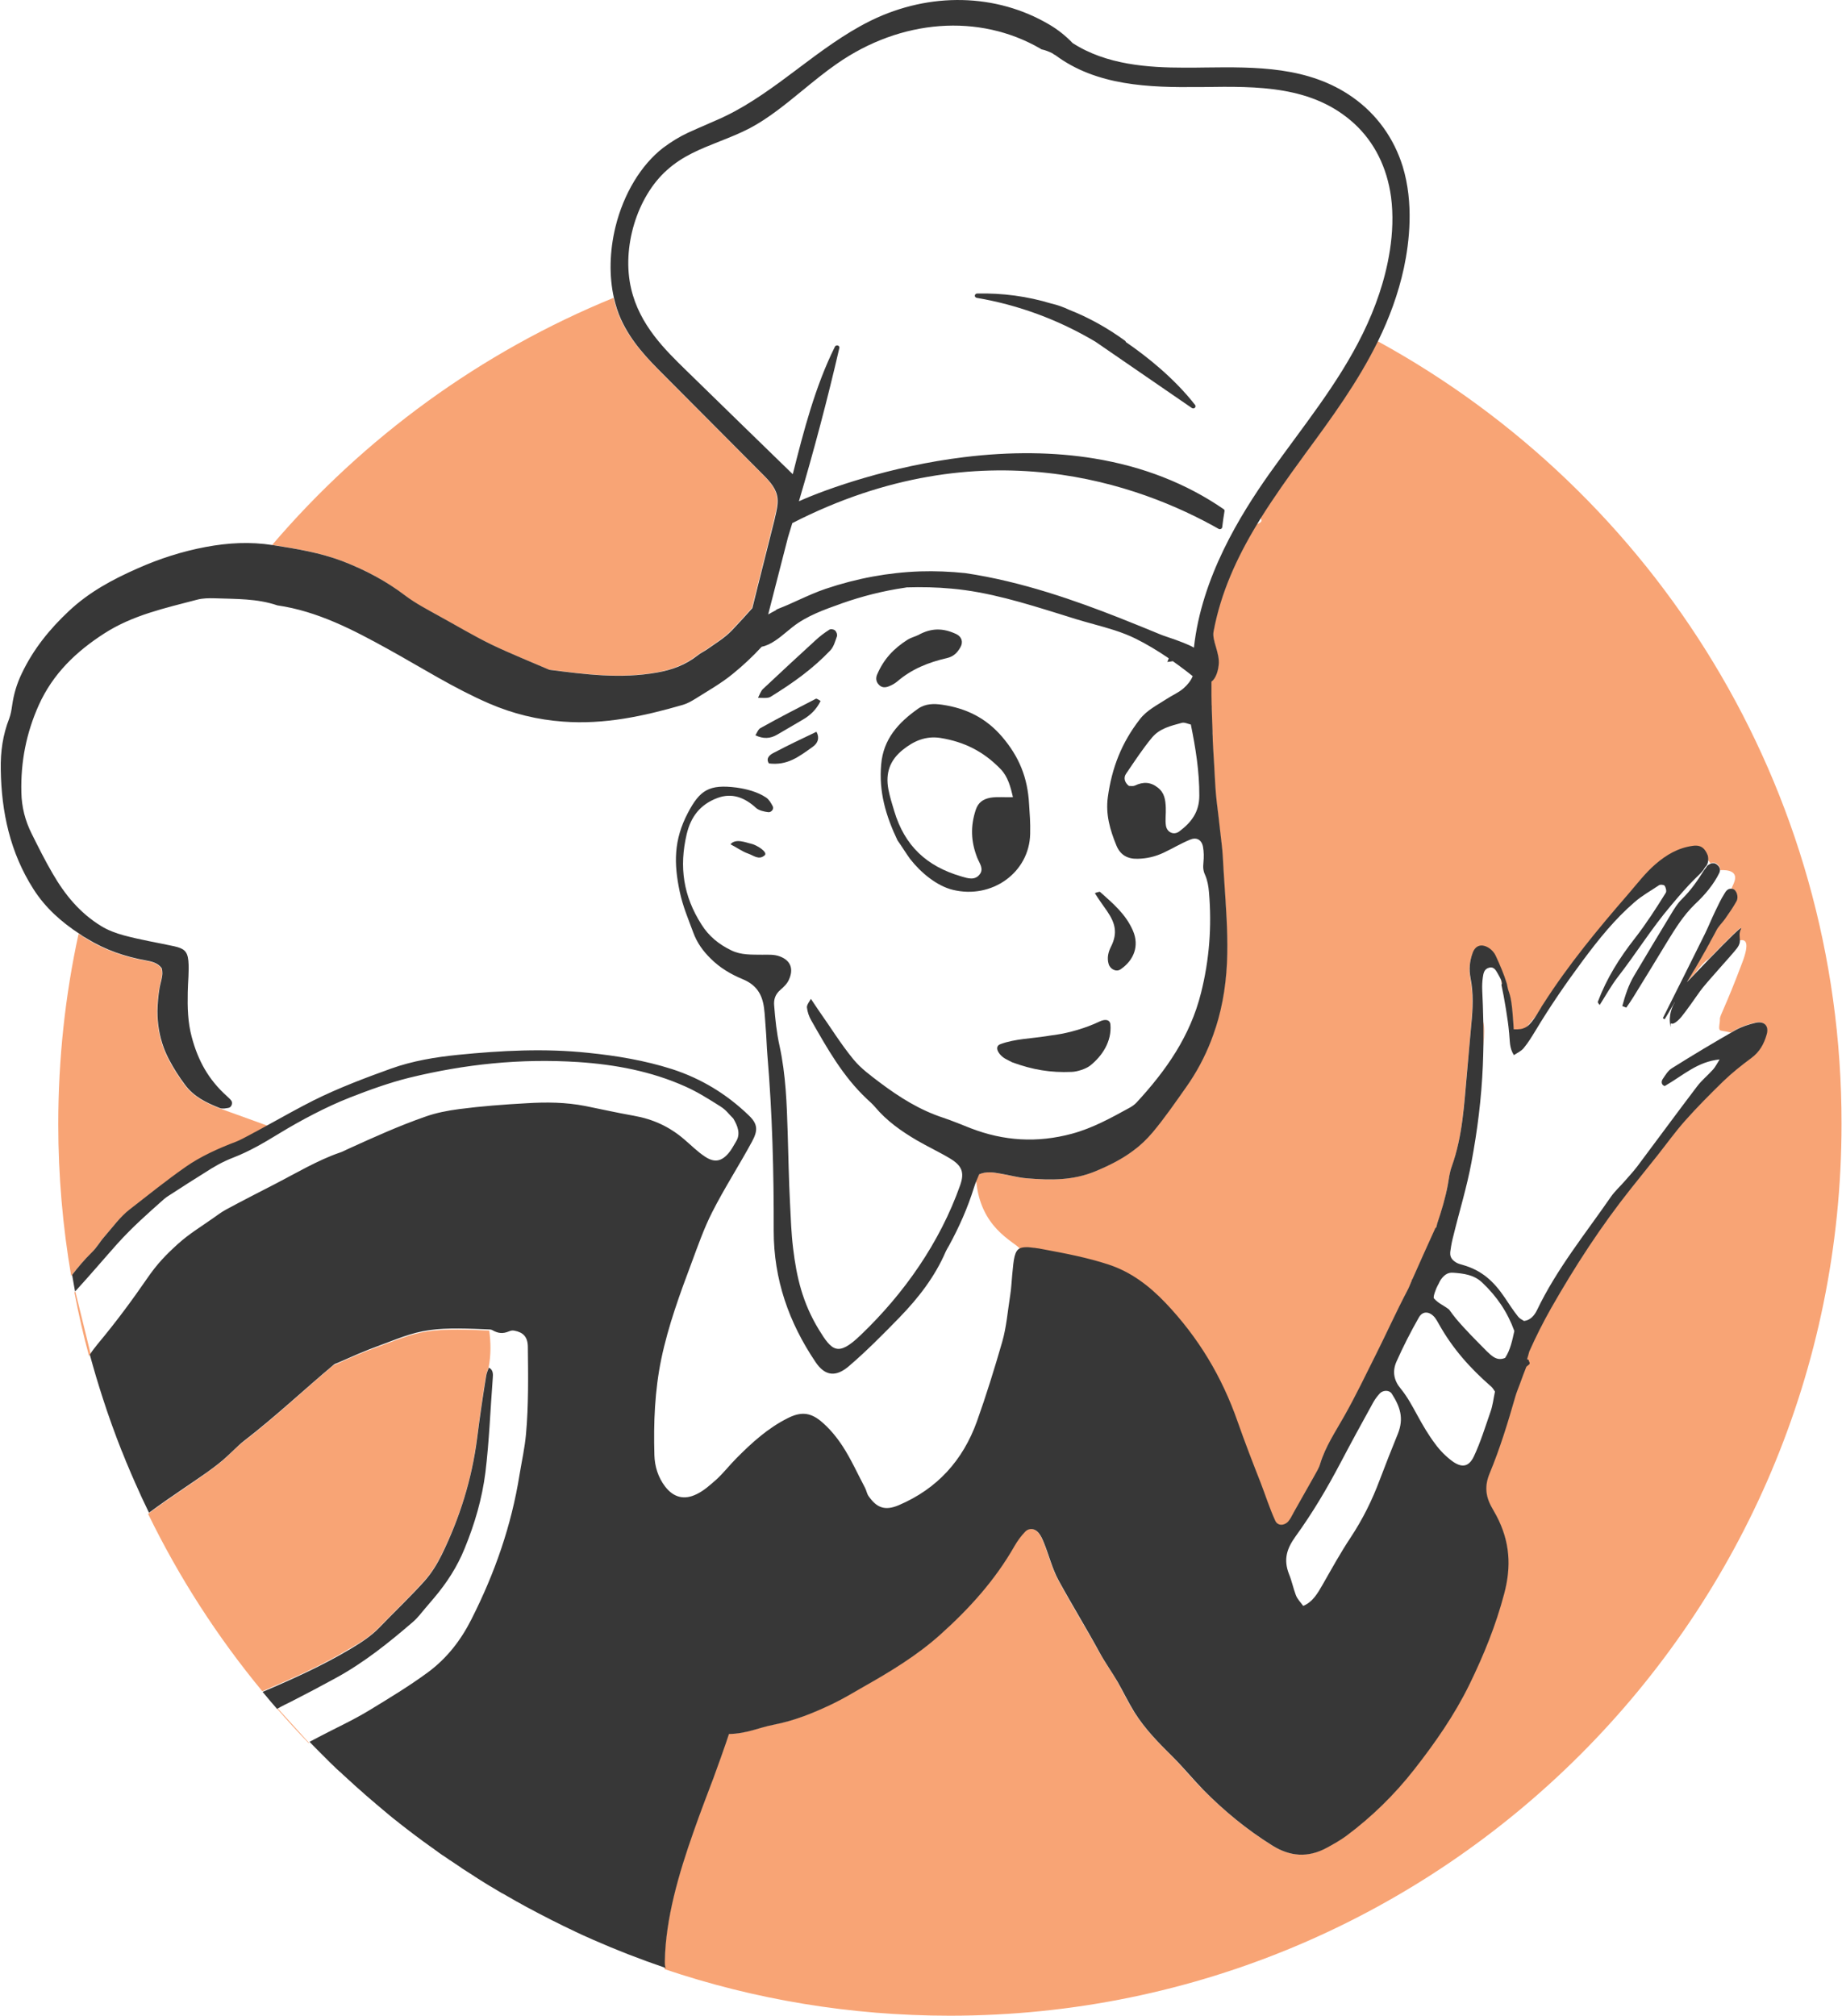 <?xml version="1.0" encoding="utf-8"?>
<!-- Generator: Adobe Illustrator 23.0.5, SVG Export Plug-In . SVG Version: 6.00 Build 0)  -->
<!DOCTYPE svg PUBLIC "-//W3C//DTD SVG 1.1//EN" "http://www.w3.org/Graphics/SVG/1.1/DTD/svg11.dtd">
<svg version="1.1" id="Layer_1" xmlns:x="http://ns.adobe.com/Extensibility/1.0/" xmlns:i="http://ns.adobe.com/AdobeIllustrator/10.0/" xmlns:graph="http://ns.adobe.com/Graphs/1.0/"
	 xmlns="http://www.w3.org/2000/svg" xmlns:xlink="http://www.w3.org/1999/xlink" x="0px" y="0px" viewBox="0 0 1198 1310.9"
	 style="enable-background:new 0 0 1198 1310.9;" xml:space="preserve">
<style type="text/css">
	.st0{fill:#F8A475;}
	.st1{fill:#373737;}
</style>
<g>
	<path class="st0" d="M49,839.9c-0.2,0.2-0.4,0.4-0.6,0.6c2.7,14,5.8,27.8,9.5,41.3c0.3-0.5,0.7-1,1-1.5L49,839.9z"/>
	<path class="st0" d="M66.3,910L66.3,910C66.3,910,66.3,910,66.3,910L66.3,910z"/>
	<path class="st0" d="M67.2,805.1c5.6-6.4,10.4-13.1,16.8-18.1c12.4-9.6,23.2-18.4,36.2-27.5c9.5-6.7,21.4-12.1,32.8-16.4
		c1.3-0.5,2.6-1.1,4.3-2c2.6-1.3,5.1-2.7,7.7-4.1c0.6-0.3,1.3-0.7,1.9-1c2.4-1.3,4.8-2.6,7.1-3.9c0,0,0,0,0,0
		c-13.4-4.9-31.3-11.3-31.3-11.3c-9-3.6-16.9-7.5-22.7-15.3c-3.8-5.2-7.2-10.4-10.2-16.1c-0.7-1.3-1.3-2.6-1.9-3.9
		c-0.6-1.3-1.1-2.6-1.6-3.9c-2.9-7.8-4.1-15.6-4.1-23.8c0-4.9,0.5-10,1.4-15.2c0.5-3.3,1.7-6.3,1.8-9.4c0-1.1-0.1-2.1-0.4-3.3
		c-2.5-3.5-6.4-4.4-10.3-5.1c-13.9-2.5-26.5-6.9-38.4-14.2c0,0,0,0,0,0c-1.7-1.1-3.5-2.2-5.2-3.3c0,0,0,0,0,0
		c-8.7,39.9-13.2,81.3-13.2,123.8c0,33.7,2.9,66.6,8.4,98.7c3.9-5,7.8-9.7,12.5-14.3C62.7,811.8,64.3,808.5,67.2,805.1z"/>
	<path class="st0" d="M201,1133.5l-20.4-22.5c0,0-0.1,0-0.1,0c-0.1,0.1-0.2,0.1-0.3,0.2c6.7,7.7,13.5,15.2,20.6,22.5c0,0,0,0,0,0
		C200.8,1133.6,200.9,1133.5,201,1133.5z"/>
	<path class="st0" d="M343,1241.7c-0.5-0.3-1-0.6-1.5-0.8c0,0,0,0,0,0C342,1241.1,342.5,1241.4,343,1241.7z"/>
	<path class="st0" d="M332.9,1236c0.8,0.4,1.5,0.9,2.3,1.3c0,0,0,0-0.1,0C334.3,1236.9,333.6,1236.5,332.9,1236z"/>
	<path class="st0" d="M258.9,1186.4c-0.2-0.2-0.4-0.3-0.6-0.5c1,0.8,2,1.6,3,2.4c-0.7-0.6-1.5-1.1-2.2-1.7
		C259.1,1186.5,259,1186.4,258.9,1186.4z"/>
	<path class="st0" d="M267.8,1193.3c0.4,0.3,0.8,0.6,1.2,0.9C268.6,1193.9,268.3,1193.6,267.8,1193.3
		C267.9,1193.3,267.8,1193.3,267.8,1193.3z"/>
	<path class="st0" d="M243.5,1173.7c0.2,0.2,0.5,0.4,0.7,0.6c-0.2-0.2-0.4-0.4-0.6-0.5C243.5,1173.8,243.5,1173.7,243.5,1173.7z"/>
	<path class="st0" d="M221.1,1153.8c0.7,0.7,1.4,1.3,2.1,2c-0.5-0.5-1-1-1.5-1.4C221.5,1154.2,221.3,1154,221.1,1153.8z"/>
	<path class="st0" d="M274.1,1198c-0.3-0.2-0.5-0.4-0.8-0.6c1.1,0.8,2.2,1.6,3.3,2.4c-0.2-0.2-0.5-0.4-0.7-0.5
		C275.3,1198.8,274.7,1198.4,274.1,1198z"/>
	<path class="st0" d="M235.1,1166.5c-0.5-0.4-1-0.9-1.5-1.3c1.2,1,2.3,2,3.5,3.1c-0.3-0.2-0.5-0.5-0.8-0.7
		C235.9,1167.2,235.5,1166.8,235.1,1166.5z"/>
	<path class="st0" d="M226.6,1158.9c0.7,0.6,1.4,1.2,2,1.8c-0.3-0.3-0.6-0.6-1-0.9C227.4,1159.6,227,1159.2,226.6,1158.9z"/>
	<path class="st0" d="M282,1203.7c-0.3-0.2-0.6-0.4-0.9-0.7c1.1,0.8,2.1,1.5,3.2,2.2c-0.2-0.1-0.3-0.2-0.5-0.4
		C283.2,1204.5,282.6,1204.1,282,1203.7z"/>
	<path class="st0" d="M213.8,1146.8C213.7,1146.7,213.7,1146.7,213.8,1146.8c0.8,0.8,1.7,1.7,2.6,2.5
		C215.5,1148.5,214.7,1147.6,213.8,1146.8C213.8,1146.8,213.8,1146.8,213.8,1146.8z"/>
	<path class="st0" d="M316,1226.2c-0.1,0-0.1-0.1-0.2-0.1c0.9,0.6,1.8,1.1,2.7,1.6c-0.1-0.1-0.2-0.1-0.4-0.2
		C317.4,1227,316.7,1226.6,316,1226.2z"/>
	<path class="st0" d="M308,1221.1c-0.1-0.1-0.2-0.1-0.2-0.2c0.7,0.5,1.4,0.9,2.2,1.4c-0.3-0.2-0.6-0.4-0.9-0.6
		C308.7,1221.6,308.3,1221.4,308,1221.1z"/>
	<path class="st0" d="M372,1256.3c0.6,0.3,1.1,0.5,1.7,0.8c0,0,0,0,0,0C373.1,1256.8,372.6,1256.6,372,1256.3z"/>
	<path class="st0" d="M380.4,1260.2c0.3,0.1,0.6,0.3,0.9,0.4c0,0,0,0,0,0C381,1260.4,380.7,1260.3,380.4,1260.2z"/>
	<path class="st0" d="M386.6,1262.9c-0.5-0.2-1-0.4-1.5-0.7c0,0,0,0,0,0C385.6,1262.5,386.1,1262.7,386.6,1262.9z"/>
	<path class="st0" d="M206.4,1139.5L206.4,1139.5c-0.3-0.3-0.6-0.6-0.9-1C205.8,1138.9,206.1,1139.2,206.4,1139.5
		C206.4,1139.5,206.4,1139.5,206.4,1139.5z"/>
	<path class="st0" d="M431.6,1280.3c0.3,0.1,0.6,0.2,0.8,0.3C432.2,1280.5,431.9,1280.4,431.6,1280.3
		C431.6,1280.3,431.6,1280.3,431.6,1280.3z"/>
	<path class="st0" d="M964.7,664.5C964.7,664.5,964.7,664.5,964.7,664.5C964.7,664.4,964.7,664.5,964.7,664.5c0,2.4,0.1,4.9,0.1,7.3
		c0,0.2,0,0.4,0,0.7c0,2.5,0,4.9,0,7.4c0,0,0,0,0,0C965.5,672.9,965.5,667.5,964.7,664.5z"/>
	<path class="st0" d="M976.7,640.2c0.1-0.2,0.1-0.3,0.1-0.5c0,0,0-0.1,0-0.1c0-0.2,0-0.4-0.1-0.6c0-0.1,0-0.1,0-0.2
		c0-0.2-0.1-0.4-0.2-0.6c0-0.1-0.1-0.2-0.1-0.3c0-0.1-0.1-0.2-0.1-0.3c-0.1-0.2-0.2-0.4-0.3-0.7c0,0,0,0,0,0
		c0.4,1.9,0.7,3.3,0.6,3.4C976.7,640.4,976.7,640.3,976.7,640.2z"/>
	<path class="st0" d="M222.6,364.9c14.8,5.6,28.2,12.8,40.9,22.5c6.5,5,14,8.9,21.2,12.8c11.5,6.4,22.9,13.2,34.7,18.9
		c12.3,6,25.1,11,37.6,16.4c23.4,3,46.3,6,69.9,1.8c9.8-1.7,18.6-5,26.6-11.2c1.8-1.5,4.2-2.5,6.1-3.9c5.5-3.9,11.4-7.4,16.1-12.3
		c4.6-4.8,9-9.6,13.3-14.5c0.8-3.2,3.8-15,14.6-58.2l0-0.2c1-4.2,2.2-8.9,1.8-12.9c-0.6-6.2-4.8-10.9-9.5-15.6l-64.9-65.2
		c-9.7-9.8-20.7-20.9-27.5-35.9c-1.9-4.3-3.4-8.9-4.5-13.7C312.7,229,236.7,284.5,177,354.4c0,0,0,0,0,0
		C192.4,356.8,207.8,359.3,222.6,364.9z"/>
	<path class="st0" d="M896,221.9c-13,26.4-30.3,50.1-47.3,73.2l-1.5,2.1c-9.6,13.1-19,26.2-27.3,39.6c0.2,0.4,0.3,0.8,0.5,1.3
		c0.4,1.1-0.8,2-3,2.8c-13.2,21.8-23.6,44.5-28.3,69.7c-0.5,2.9,0.5,6.4,1.5,10.1c1.1,3.9,2.3,7.9,1.8,11.9c-0.2,1.9-1,6.7-3.5,9.6
		c-0.4,0.4-0.8,0.8-1.2,1.1c0,2.1,0,4.2,0,6.3c0,0.8,0,1.6,0,2.4c0,2,0.1,4.1,0.1,6.1c0,0.9,0,1.9,0.1,2.8c0,1.9,0.1,3.9,0.2,5.8
		c0,1,0.1,2.1,0.1,3.1c0.1,1.9,0.1,3.8,0.2,5.6c0,1.1,0.1,2.3,0.1,3.4c0.1,1.8,0.2,3.6,0.2,5.4c0.1,1.3,0.1,2.5,0.2,3.8
		c0.1,1.7,0.2,3.3,0.3,5c0.1,1.6,0.2,3.3,0.3,4.9c0.1,1.3,0.1,2.6,0.2,3.9c0.2,2.9,0.3,5.8,0.5,8.8c0.4,7.1,1.4,14.1,2.2,21.2
		c0.3,2.7,0.7,5.3,0.9,8c0.6,5.8,1.5,11.7,1.8,17.5c0.3,5.5,0.6,11,1,16.5c1.1,15.5,2.2,30.9,1.9,46.4c-0.3,16.7-2.6,32.8-7.5,48.1
		c0,0.1,0,0.2-0.1,0.2c-0.9,2.9-1.9,5.7-3,8.5c-4.1,10.5-9.4,20.5-16.2,30.1c-7,9.9-14,20.1-21.8,29.4c-3.7,4.5-7.9,8.3-12.4,11.7
		c-7.5,5.6-15.8,9.8-24.7,13.5c-14.7,6.1-29.1,5.9-44.7,4.6c-6-0.5-11.3-2.1-17.4-3.1c-2.3-0.4-4.5-0.8-6.8-0.8
		c-2.3,0-4.5,0.3-6.8,1.3c-0.1,0.1-0.1,0.2-0.1,0.3c-0.5,1.2-1,2.4-1.5,3.6c0,0.1-0.1,0.1-0.1,0.2c2.7,30.7,24,39.2,28.6,44.4
		c1-0.4,2.3-0.6,4-0.6c0,0,0,0,0.1,0c0.3,0,0.5,0,0.8,0c0,0,0.1,0,0.1,0c1.1,0.1,2.3,0.2,3.7,0.4c0.1,0,0.2,0,0.3,0
		c0.3,0,0.5,0.1,0.8,0.1c0.2,0,0.3,0.1,0.5,0.1c0.2,0,0.5,0.1,0.8,0.1c0.2,0,0.5,0.1,0.7,0.1s0.5,0.1,0.7,0.1
		c0.3,0.1,0.6,0.1,0.9,0.2c0.2,0,0.4,0.1,0.6,0.1c0.5,0.1,1,0.2,1.6,0.3c14,2.6,27.9,5.3,41.5,9.7c14.8,4.8,26.7,13.9,37.3,25
		c21.4,22.5,36.7,48,46.9,77.2c4.6,13.4,9.8,26.6,15,39.8c3.2,8.2,5.8,16.5,9.5,24.7c1.6,3.5,5.9,3.3,8.4,0.5
		c0.6-0.7,1.2-1.5,1.7-2.4c0.8-1.2,1.4-2.6,2.1-3.9c4.3-7.6,8.7-15.3,13-23c1.4-2.5,3.1-5.1,3.9-7.9c3.4-11.5,9.9-21.1,15.8-31.4
		c7.5-13.3,14.1-26.9,20.8-40.5c6.8-13.6,13-27.5,20.1-40.9c0.6-1.1,1.1-2.1,1.6-3.4c0.2-0.4,0.5-1.1,0.7-1.7
		c0.3-0.6,0.6-1.7,0.9-2.4c0,0,0.1,0.1,0.1,0.1c4.9-11.2,10-22.3,15-33.4c-0.1,0.1-0.1,0,0,0c0,0,0,0,0,0c0.2-0.1,0.1,0,0,0
		c0,0,0,0,0,0c0,0,0.1,0,0.2-0.1c0.6-0.3,0.7-1.9,1-2.8c2.9-8.2,5.3-16.5,6.9-25.1c0.8-4,1.2-8.2,2.6-12.1c7.1-19.8,8-40.1,9.9-60.9
		c1-10.6,1.9-20.9,2.8-31.5c0.9-10.2,1.5-20-0.5-30.1c-1.1-5.6-0.6-10.9,1.3-16.2c1.9-5.3,6.2-6.3,10.8-3.3c1.8,1.2,3.4,3.1,4.3,5
		c2.8,5.9,5.3,11.9,7.2,18.1c0,0,0,0,0,0c0.1,0.2,0,0.1,0.1,0.4c0.2,0.9,0.2,0.9,0.4,2c0.6,2.7,0.5,1.5,1.6,5.4
		c1.4,5.1,2,15.7,2.4,21.9c0.5,0,0.9,0,1.3,0c0.1,0,0.1,0,0.2,0c0.3,0,0.7,0,1,0c0.1,0,0.1,0,0.2,0c0.3,0,0.6,0,0.9-0.1
		c0,0,0.1,0,0.1,0c0.3,0,0.6-0.1,0.9-0.1c0,0,0.1,0,0.1,0c0.3-0.1,0.6-0.1,0.9-0.2c0,0,0,0,0,0c0.3-0.1,0.6-0.2,0.8-0.3c0,0,0,0,0,0
		c0.3-0.1,0.6-0.2,0.8-0.3c0,0,0,0,0,0c0.3-0.1,0.5-0.3,0.8-0.4l7.6-9.1c0,0,0,0,0-0.1c0.6-1,1.2-1.9,1.8-2.9
		c0.6-0.9,1.1-1.9,1.7-2.8c16.3-25.6,35.7-48.9,55.5-71.8c5.7-6.6,10.9-13.4,17.6-19.3c7.1-6.1,14.6-10.7,24.2-11.9
		c3.3-0.4,6.3,0.2,8.3,3.3c0.2,0.3,0.4,0.6,0.6,1c0,0.1,0.1,0.2,0.1,0.2c0.1,0.3,0.3,0.6,0.4,0.9c0.1,0.1,0.1,0.3,0.2,0.4
		c0.1,0.2,0.1,0.3,0.2,0.5c0.1,0.3,0.2,0.6,0.2,0.9c0,0.1,0,0.2,0,0.3c0.1,0.4,0.1,0.9,0.1,1.3c0.9,0.9,1.5,2,1.5,2v0c0,0,0,0,0,0
		c0.1-0.1,0.3-0.1,0.4-0.2c0.1,0,0.1,0,0.2-0.1c0.2-0.1,0.4-0.1,0.6-0.1c0.1,0,0.2,0,0.4,0c0.1,0,0.2,0,0.3,0c0.2,0,0.3,0,0.5,0
		c0.1,0,0.1,0,0.2,0c0.2,0,0.4,0.1,0.6,0.2c0.1,0,0.1,0.1,0.2,0.1c0.2,0.1,0.5,0.2,0.7,0.4c0.2,0.2,0.4,0.4,0.6,0.5
		c0.1,0.1,0.1,0.1,0.2,0.2c0.1,0.1,0.3,0.3,0.4,0.4c0.1,0.1,0.1,0.1,0.2,0.2c0.1,0.2,0.2,0.3,0.3,0.5c0,0,0.1,0.1,0.1,0.1
		c0.1,0.2,0.2,0.4,0.2,0.6c0,0.1,0,0.2,0.1,0.3c0,0.1,0.1,0.3,0.1,0.4c0,0.1,0,0.2,0,0.3c0,0.1,0,0.3,0,0.4c0,0.1,0,0.2,0,0.3
		c0,0,0,0,0,0c5.5-0.3,12.3,0.8,8.9,8.6c-0.4,0.9-0.9,2-1.5,3.4c0,0,0,0,0,0c0.2,0,0.4,0.1,0.7,0.1c2.5,0.7,3.9,5.3,2.4,8
		c-2.1,3.8-4.8,7.7-7.4,11.4c-1.8,2.6-4.3,4.8-5.7,7.6c-0.9,1.7-1.8,3.5-2.8,5.2c-0.3,0.5-0.6,1.1-0.9,1.6c-0.7,1.2-1.3,2.4-2,3.7
		c-0.3,0.6-0.6,1.1-0.9,1.7c-0.8,1.4-1.6,2.8-2.4,4.2c-0.4,0.8-0.9,1.5-1.3,2.3c-0.6,1-1.2,2.1-1.8,3.1c-0.6,1-1.2,2.1-1.8,3.1
		c-0.2,0.4-0.5,0.8-0.7,1.1c-1.5,2.6-3.1,5.1-4.6,7.7c1.8-1.9,3.6-3.7,5.3-5.5c3.5-4.6,7-8.5,9.1-9.5c0,0,0.1,0,0.1-0.1
		c12.9-13.3,22.2-22.5,20.7-19.5c-1.5,2.9-0.7,5.1-0.7,7.5c4.4-1.1,6.5,1.9,1.7,14.5c-11.3,30-14.6,34.2-14.5,36.7
		c0.1,2.5-1.1,6,0,7.1c0.6,0.6,4.2,0.8,7.1,1.6c1-0.6,1.9-1.1,2.9-1.7c3.9-2.2,8.6-3.7,12.9-4.7c5.5-1.3,8.9,1.7,7.4,7.3
		c-1.8,6.4-4.5,11.6-10.2,15.7c-6.1,4.5-12.4,9.4-18,14.9c-8.5,8.3-16.9,16.8-24.9,25.7c-6.4,7.2-12.1,15-18,22.6
		c-5.7,7.2-11.5,14.4-17.2,21.5c-19.5,24.5-36.5,50.7-52,77.9c-5.2,9.2-10,18.5-14.2,28.2c-0.4,1.6-0.8,3.3-1.4,4.9
		c0.4,0.3,0.8,0.5,1.2,0.7c0.1,0.1-0.2,0.3-0.1,0.4c0.5,0.9,1,1.7,0.1,2.5c-0.5,0.4-1.2,0.9-1.7,1.4c-1.4,3.6-2.8,7.2-4.1,10.9
		c-1,2.8-2.2,5.5-3,8.3c-4.9,17-10.1,33.7-16.8,50.2c-3.3,8-2.7,14.8,1.6,22.3c1,1.7,2,3.5,2.9,5.2c8.7,16.7,9.8,32.7,5,50.7
		c-5.5,20.7-13.3,39.9-22.6,59c-9.8,20-22.3,37.9-36,55.4c-12.8,16.3-27.4,30.6-44,43c-3.9,2.9-8.4,5.4-12.6,7.7
		c-12.4,6.8-24.2,5.8-35.8-1.5c-16.6-10.4-30.8-22.2-44.5-35.9c-7-7-13.2-14.7-20.1-21.7c-9.2-9.1-18-18-24.9-29
		c-4-6.3-7.2-13.2-10.9-19.7c-3.7-6.5-8.1-12.6-11.8-19.2c-8.6-15.7-18.1-30.9-26.6-46.8c-4.2-7.7-6.3-16.5-9.6-24.6
		c-0.9-2.2-1.9-4.5-3.4-6.3c-2.4-2.9-6.1-3.5-8.8-0.7c-2.7,2.8-5,6-6.9,9.3c-12.6,22.3-29.5,40.8-48.5,57.8
		c-15,13.4-32,23.7-49.5,33.6c-6.8,3.9-13.4,7.9-20.5,11.3c-12.5,5.9-24.5,10.9-38.2,13.5c-9.6,1.8-17.3,5.8-29,6
		c-0.6,1.8-1.1,3.6-1.8,5.4c-2.2,6.5-4.6,13.4-7.3,20.5c-0.7,1.8-1.3,3.6-2,5.4c-1.1,3-2.2,6-3.4,9c-0.6,1.5-1.1,3-1.7,4.5
		c-2.3,6.1-4.6,12.3-6.8,18.7c-9.7,27.4-18.1,56.6-18.7,84.2c0,0.1,0,0.2,0,0.3c0,1.6,0,3.2,0,4.9c0,0,0,0,0,0.1
		c58.3,19.7,120.7,30.3,185.6,30.3c320.3,0,579.9-259.6,579.9-579.9C1198,511.4,1075.9,320.3,896,221.9z"/>
	<path class="st0" d="M246.6,1058.3c9.8-10.1,20.1-19.9,29.6-30.5c4.5-5,8.1-11,11.1-17.1c11.8-24,19.6-49,22.9-75.5
		c1.7-13.6,3.7-27.2,5.9-40.7c0.3-1.7,1.1-3.6,1.7-5.2c1.6-8.2,1.4-16.5,0.4-23.9c-0.2,0-0.4,0-0.6-0.1c-12.8-0.6-27-1.3-39.3,0.5
		c-11.7,1.7-21.8,6.3-32,9.9c-10.2,3.7-18.2,7.2-27.7,11.5c-0.8,0.3-1.3,0.4-2.1,1c-19.9,16.7-37.6,33.6-58.7,49.8
		c-3.3,2.5-9,8.5-13.6,12.4c-7.4,6.1-17.1,12.6-25.7,18.5c-7.4,5-14.9,10.2-22.2,15.6c20.2,41.5,45.2,80.2,74.3,115.4
		c19.5-8.3,38.9-16.9,57.1-27.9C234.6,1068.2,241.1,1064,246.6,1058.3z"/>
	<path class="st0" d="M205.5,1138.5C205.5,1138.5,205.5,1138.5,205.5,1138.5c-1.6-1.6-3.2-3.3-4.8-4.9
		C202.3,1135.3,203.9,1136.9,205.5,1138.5z"/>
	<path class="st1" d="M488.1,548.6c-2.3-0.4-9.7-3.7-13,0.5c3.5,1.7,7.6,4.7,11.4,6s7,4.5,10.9,1.1
		C499.5,554.2,492.2,549.4,488.1,548.6z"/>
	<path class="st1" d="M1110.1,563.4c-0.1,0.3-0.3,0.5-0.5,0.8c-0.5,0.7-1,1.3-1.5,2c-4.2,6.7-8.4,12.8-14.1,18.4
		c-2.9,2.8-5.1,6.4-7.2,9.9c-8,13.3-16.1,26.6-24,40c-3.7,6.2-5.8,12.8-7.7,19.8c0.9,0.3,1.7,0.7,2.6,1c1.5-2.2,3.1-4.4,4.5-6.7
		c7.5-12.1,14.8-24.1,22.2-36.3c5.3-8.6,10.5-17,17.8-24.1c3.3-3.1,6.5-6.4,9.3-10c2.5-3.2,4.8-6.6,6.6-10.3
		c0.3-0.5,0.4-1.1,0.5-1.6c0,0,0,0,0,0c0-0.1,0-0.2,0-0.3c0-0.1,0-0.3,0-0.4c0-0.1,0-0.2,0-0.3c0-0.1,0-0.3-0.1-0.4
		c0-0.1,0-0.2-0.1-0.3c-0.1-0.2-0.1-0.4-0.2-0.6c0,0-0.1-0.1-0.1-0.1c-0.1-0.2-0.2-0.3-0.3-0.5c0-0.1-0.1-0.1-0.2-0.2
		c-0.1-0.1-0.2-0.3-0.4-0.4c-0.1-0.1-0.1-0.1-0.2-0.2c-0.2-0.2-0.4-0.4-0.6-0.5c-0.2-0.2-0.5-0.3-0.7-0.4c-0.1,0-0.1-0.1-0.2-0.1
		c-0.2-0.1-0.4-0.2-0.6-0.2c-0.1,0-0.1,0-0.2,0c-0.2,0-0.3,0-0.5,0c-0.1,0-0.2,0-0.3,0c-0.1,0-0.2,0-0.4,0c-0.2,0-0.4,0.1-0.6,0.1
		c-0.1,0-0.1,0-0.2,0.1c-0.1,0.1-0.3,0.1-0.4,0.2c-0.7,0.3-1.3,0.8-2,1.3C1110.5,563,1110.3,563.2,1110.1,563.4z"/>
	<path class="st1" d="M981.6,671.8C981.6,671.8,981.6,671.8,981.6,671.8C981.6,671.8,981.8,674.2,981.6,671.8z"/>
	<path class="st1" d="M933.2,799.5C933.2,799.5,933.2,799.5,933.2,799.5C933.2,799.5,933.1,799.5,933.2,799.5z"/>
	<path class="st1" d="M189.4,1106.6c9.6-4.9,19.1-9.9,28.6-15.1c18.6-10.1,34.8-23.1,50.8-36.9c3-2.6,5.3-5.8,7.8-8.7
		c1.9-2.2,3.8-4.5,5.7-6.7c8.3-9.8,15.1-20.3,19.9-32.2c6.6-16.1,11.3-32.2,13.5-49.4c2.5-20.6,3.2-40.7,4.8-61.6
		c0.2-2.1,0.3-5.4-2.6-6.5c-0.6,1.6-1.4,3.4-1.7,5.2c-2.2,13.5-4.2,27.2-5.9,40.7c-3.4,26.5-11.2,51.5-22.9,75.5
		c-3,6.1-6.6,12-11.1,17.1c-9.5,10.6-19.8,20.3-29.6,30.5c-5.5,5.7-12.1,9.9-18.8,13.9c-18.3,10.9-37.6,19.6-57.1,27.9
		c3.1,3.7,6.2,7.5,9.4,11.1c0,0,0,0,0,0c0.1-0.1,0.2-0.1,0.3-0.2C183.4,1109.5,186.4,1108.1,189.4,1106.6z"/>
	<path class="st1" d="M1121.4,581.4c-2.2,3.5-3.9,7.2-5.7,10.9c-2.4,4.9-4.4,10-6.8,14.9c-9.1,18.3-18.2,36.7-27.4,54.9
		c0.4,0.3,0.7,0.6,1.1,0.8c1-1.5,1.9-3.1,2.8-4.6c1.2-2.2,2.5-4.3,3.8-6.5l0,0.2c-0.5,0.7-3.8,6.3-3.1,12.9c0.7,6.6,0,0,0.9,0.7
		c0.9,0.7,3.6-0.7,6.7-4.5c3.1-3.8,8-10.8,12-16.5c4-5.6,20.7-23.5,24.2-28.2c1.3-1.8,1.7-3.3,1.7-4.7c0-2.4-0.8-4.6,0.7-7.5
		c1.5-3.1-7.8,6.2-20.7,19.5c-2.9,3-6,6.2-9.2,9.6c-1.8,1.8-3.5,3.7-5.3,5.5c0,0,0,0,0,0c1.5-2.6,3.1-5.1,4.6-7.7
		c0.2-0.4,0.5-0.8,0.7-1.1c0.6-1,1.2-2.1,1.8-3.1c0.6-1,1.2-2.1,1.8-3.1c0.4-0.8,0.9-1.5,1.3-2.3c0.8-1.4,1.6-2.8,2.4-4.2
		c0.3-0.6,0.6-1.1,0.9-1.7c0.7-1.2,1.4-2.4,2-3.7c0.3-0.5,0.6-1.1,0.9-1.6c0.9-1.7,1.9-3.4,2.8-5.2c1.4-2.8,3.9-5,5.7-7.6
		c2.6-3.7,5.3-7.6,7.4-11.4c1.5-2.7,0.1-7.3-2.4-8c-0.2-0.1-0.5-0.1-0.7-0.1C1123.7,577.7,1122.5,579.5,1121.4,581.4z"/>
	<path class="st1" d="M933.2,799.5C933.2,799.5,933.2,799.5,933.2,799.5C933.3,799.4,933.4,799.4,933.2,799.5z"/>
	<path class="st1" d="M578.2,446.3c1.8-0.7,3.6-1.7,5.1-2.9c9.6-8.3,20.4-12.6,32.5-15.4c4.4-1,6.8-3.5,8.8-7c2-3.4,0.9-6.9-2.6-8.6
		c-8.7-4.1-16.3-4.1-24.8,0.6c-2.3,1.1-4.8,1.7-6.9,3c-9.1,5.8-15.5,12.6-19.8,22.6c-1,2.3-0.8,4.8,1.1,6.7
		C573.4,447.3,575.8,447.3,578.2,446.3z"/>
	<path class="st1" d="M976.7,640.4C976.7,640.3,976.3,641.2,976.7,640.4L976.7,640.4z"/>
	<path class="st1" d="M501.1,453.2c14.4-8.9,27.3-18,39-30.3c2.2-2.4,3.1-5.9,4.2-9c0.4-1.1-0.2-2.9-1.1-3.8s-2.9-1.2-3.8-0.6
		c-3.3,2.1-6.3,4.4-9.1,7c-11.5,10.5-22.7,20.9-34.1,31.6c-1.3,1.2-2.4,4.1-3.2,5.7C495.3,453.8,499.3,454.3,501.1,453.2z"/>
	<path class="st1" d="M56.5,610.4C56.5,610.4,56.5,610.4,56.5,610.4c11.9,7.3,24.5,11.7,38.4,14.2c3.8,0.7,7.8,1.6,10.3,5.1
		c0.3,1.1,0.4,2.2,0.4,3.3c-0.1,3.2-1.2,6.1-1.8,9.4c-0.9,5.3-1.3,10.3-1.4,15.2c0,8.1,1.2,15.9,4.1,23.8c0.5,1.3,1,2.6,1.6,3.9
		c0.6,1.3,1.2,2.6,1.9,3.9c3,5.7,6.4,11,10.2,16.1c5.8,7.9,13.7,11.7,22.7,15.3c1.7,0.7,3.9,0.2,5.7-0.1c1.9-0.3,2.9-3,1.9-4.6
		c-0.9-1.3-2-2.1-3-3.1c-11.9-10.7-18.7-23-22.8-38.4c-2.6-9.7-2.8-19.2-2.6-29.1c0.1-6.9,1-13.7,0.4-20.5c-0.6-6.3-3-8-9.2-9.4
		c-10.6-2.3-22.1-4.2-32.8-7.1c-5.1-1.4-10.3-3.3-14.8-6.1c-13.8-8.5-23.4-20.2-31.4-34c-5-8.5-9.4-17.4-13.7-26
		c-4.3-8.6-6.5-17.4-6.7-26.8c-0.5-20,3.2-38.7,11.3-56.8c9.2-20.4,24.2-34.8,42.7-46.7c18.5-11.9,39.4-16.4,60.3-21.9
		c3.8-1,7.7-1,11.6-0.9c13.9,0.5,27.3,0.1,40.6,4.6c26.1,3.8,49.1,15.8,71.9,28.4c21.9,12.1,42.9,25.5,65.8,35.4
		c15.5,6.7,31.5,10.6,48.2,11.8c26.7,2,52.3-3.5,77.8-10.9c2.8-0.8,5.4-2.3,7.9-3.8c8.2-5.2,16.8-10,24.4-16.2
		c6.8-5.5,13.2-11.5,19-17.8c5.9-1.1,11.8-6,16.7-10.1c1.1-0.9,2.2-1.8,3.2-2.6c9.4-7.5,21.3-11.6,31.7-15.3l0.2-0.1
		c13.6-4.8,27.5-8.3,41.4-10.3c0.4-0.1,0.7-0.1,1.1-0.2c9.7-0.3,19.5-0.1,29.1,0.8c24,2.1,47.4,9.4,70,16.4
		c3.7,1.2,7.4,2.3,11.2,3.5c3.7,1.1,7.5,2.2,11.2,3.2c9.1,2.5,18.6,5.1,27.3,9.4c7.1,3.5,14.4,7.9,21.6,12.8
		c-0.2,0.7-0.4,1.4-0.8,2.1c0,0.1-0.1,0.2-0.1,0.3c1.2-0.1,2.4-0.3,3.6-0.5c2.5,1.8,5,3.6,7.5,5.5c0.9,0.7,1.7,1.3,2.6,2
		c0.9,0.7,1.8,1.5,2.8,2.2c-1.1,2.9-3.4,5.7-5.9,7.9c-3.3,2.9-7.5,4.6-11.1,7c-6.1,4-12.8,7.2-17.4,13.2
		c-11.8,15.2-18.2,31.5-20.8,50.7c-1.5,11,1.4,21.2,5.6,31.4c2.5,6.1,7.2,8.8,13.8,8.6c5.9-0.1,11.5-1.4,17-4s11.2-6,17-8.4
		c4.2-1.8,7.6-0.1,8.5,4.6c0.6,3.3,0.6,6.7,0.3,10.1c-0.3,3.1-0.3,5.3,1.1,8.3c1.5,3.4,2.2,7.4,2.5,11.3c1.9,22.1,0.2,44-5.2,65.4
		c-7,28-22.6,50.3-41.9,71.2c-1.3,1.4-3,2.6-4.7,3.5c-12,6.6-24,13.2-37.3,16.8c-22.6,6.1-44.3,4.8-66-3.6
		c-5.9-2.3-11.8-4.8-17.8-6.8c-15.2-5-28.1-13.1-40.8-22.6c-6.3-4.8-12.6-9.3-17.6-15.4c-8.2-10-14.6-20.5-22.1-31.1
		c-1.7-2.4-3.8-5.7-5.5-8.2c-0.8,1.4-2.8,4-2.6,5.6c0.4,3.1,1.3,5.7,2.7,8.2c10.6,18.6,20.6,36.5,36.3,51.3c1.8,1.7,3.7,3.3,5.2,5.1
		c7.7,9.2,17.1,15.8,27.3,21.8c7.2,4.2,15,7.8,21.9,12c7.3,4.5,9.2,8.8,6.3,17.1c-13.2,37.4-36.6,70.7-64.9,97.7
		c-14.6,14-18.5,10.3-27.1-3.8c-10.5-17.3-14.4-33.7-16.7-52.9c-1.2-9.9-1.5-19.5-2-29.3c-0.8-15.2-1-30.2-1.5-45.4
		c-0.6-19.2-1.2-37.9-5.3-56.8c-1.9-8.5-2.8-17.3-3.5-26.2c-0.4-4.1,0.8-7.5,4.1-10.3c2.1-1.8,4.4-4,5.5-6.6
		c3.1-6.8,1.3-12.4-5.9-15.1c-3.7-1.4-7.6-1.1-11.4-1.1c-6.9-0.1-13.7,0.3-20.1-2.8c-8.1-3.9-14.7-9.2-19.5-16.9
		c-11.8-18.5-14.6-37.4-9.6-58.7c2.7-11.4,8.8-19.3,19.9-23.5c9.5-3.6,17.8-0.4,25.3,6.5c1.8,1.6,5.3,2.4,7.9,2.7
		c1.9,0.2,3.8-2,2.9-3.8c-1.1-2.1-2.4-4.4-4.3-5.7c-5.7-3.8-12.8-5.6-19.2-6.5c-17.9-2.3-23.9,1.6-31.7,16.4
		c-9.3,17.7-9.2,33-5.3,51.4c2,9.4,5.5,17.6,8.8,26.5c2.4,6.6,6.3,12,11.3,16.9c6,6,12.9,10.1,20.8,13.4c8.7,3.6,12.7,9.5,13.9,18.7
		c0.6,4.4,0.7,8.8,1.1,13.2c0.5,5.9,0.6,11.7,1.1,17.6c3.2,38,4.2,76.2,4.1,114.3c0,31.4,9.8,59.4,27.2,85.2
		c6.3,9.4,13.5,9.8,21.9,2.5c11.2-9.6,22.1-20.6,32.7-31.5c12.3-12.7,23-26.4,30.1-42.9c0.6-1.3,1.4-2.6,2.1-3.8
		c6.6-12.1,12.1-24.5,16.2-37.6c0.5-1.7,1.1-3.2,1.7-4.7c0-0.1,0.1-0.1,0.1-0.2c0.5-1.2,1-2.4,1.5-3.6c0.1-0.1,0.1-0.2,0.1-0.3
		c2.3-1,4.5-1.3,6.8-1.3c2.3,0,4.5,0.4,6.8,0.8c6.1,1,11.5,2.6,17.4,3.1c15.6,1.3,30,1.5,44.7-4.6c8.9-3.7,17.3-7.9,24.7-13.5
		c4.5-3.3,8.6-7.2,12.4-11.7c7.8-9.3,14.8-19.5,21.8-29.4c6.8-9.6,12.1-19.6,16.2-30.1c1.1-2.8,2.1-5.7,3-8.5c0-0.1,0-0.2,0.1-0.2
		c4.9-15.3,7.2-31.4,7.5-48.1c0.3-15.5-0.9-31-1.9-46.4c-0.4-5.5-0.7-11-1-16.5c-0.3-5.9-1.2-11.7-1.8-17.5c-0.3-2.7-0.6-5.3-0.9-8
		c-0.9-7.1-1.8-14.1-2.2-21.2c-0.2-2.9-0.3-5.8-0.5-8.8c-0.1-1.3-0.1-2.6-0.2-3.9c-0.1-1.6-0.2-3.3-0.3-4.9c-0.1-1.7-0.2-3.3-0.3-5
		c-0.1-1.3-0.1-2.5-0.2-3.8c-0.1-1.8-0.2-3.6-0.2-5.4c-0.1-1.1-0.1-2.3-0.1-3.4c-0.1-1.9-0.1-3.8-0.2-5.6c0-1-0.1-2.1-0.1-3.1
		c-0.1-1.9-0.1-3.9-0.2-5.8c0-0.9,0-1.9-0.1-2.8c0-2-0.1-4.1-0.1-6.1c0-0.8,0-1.6,0-2.4c0-2.1,0-4.2,0-6.3c0.4-0.3,0.8-0.7,1.2-1.1
		c2.5-2.9,3.3-7.7,3.5-9.6c0.5-4-0.7-8-1.8-11.9c-1.1-3.7-2.1-7.2-1.5-10.1c4.7-25.2,15.1-47.9,28.3-69.7c0.8-1.4,1.7-2.7,2.5-4.1
		c8.4-13.4,17.7-26.5,27.3-39.6l1.5-2.1c17-23.1,34.3-46.7,47.3-73.2c7.3-14.9,13.2-30.7,16.9-47.8c3.6-17,6.4-42.2-0.8-65.8
		c-5.7-18.4-16.9-34-32.5-45c-28.6-20.2-63-19.8-96.2-19.4c-4.3,0.1-8.7,0.1-13.1,0.1c-23.7,0-50.9-1.8-72.9-16
		c-4.6-4.8-9.8-8.9-15.3-12.1C648-4.3,604.9-5.3,566.8,13.2l-1.2,0.6c-16.3,8.1-31.7,19.6-46.6,30.8c0,0-0.1,0.1-0.1,0.1
		c-14.9,11.2-30.4,22.7-46.7,30.6c-3.8,1.9-7.8,3.5-11.6,5.2l-0.4,0.2c-3.9,1.7-8.4,3.6-12.7,5.6c-5.6,2.6-11.1,6-16.3,9.9
		c-14.3,11.1-25.6,29.8-30.9,51.3c-3.9,16-4.2,32.2-1,46.3c1.1,4.8,2.6,9.5,4.5,13.7c6.8,15,17.7,26.1,27.5,35.9l64.9,65.2
		c4.7,4.7,8.9,9.4,9.5,15.6c0.4,4-0.8,8.7-1.8,12.9l0,0.2c-10.9,43.2-13.8,55-14.6,58.2c-4.3,4.9-8.8,9.7-13.3,14.5
		c-4.7,4.9-10.6,8.4-16.1,12.3c-2,1.4-4.3,2.4-6.1,3.9c-8,6.3-16.8,9.5-26.6,11.2c-23.6,4.2-46.5,1.2-69.9-1.8
		c-12.5-5.4-25.3-10.5-37.6-16.4c-11.9-5.8-23.2-12.6-34.7-18.9c-7.2-4-14.7-7.9-21.2-12.8c-12.7-9.7-26.2-16.8-40.9-22.5
		c-14.8-5.6-30.1-8.1-45.5-10.5c0,0,0,0,0,0c-14.8-2.3-29-1.5-43.5,1.2c-15.5,2.9-30.1,7.6-44.5,14c-16.3,7.2-31.4,15.3-44.6,27.7
		c-12.6,11.8-23.1,24.8-30.6,40.5c-3.2,6.6-5.3,13.6-6.3,20.9c-0.4,2.8-0.9,5.8-1.9,8.5c-4.2,10.7-5.7,21.6-5.5,33
		c0.4,27.9,6.1,54.2,21.3,78c7.8,12.2,18.1,21.3,30,29.1c0,0,0,0,0,0C53,608.3,54.7,609.4,56.5,610.4z M676.6,31.6
		c0.1,0.1,0.3,0.2,0.4,0.3c0.1,0.1,0.3,0.1,0.4,0.2c2.4,0.5,4.7,1.4,6.9,2.5c0.5,0.3,0.9,0.5,1.3,0.9c0.2,0.1,0.4,0.2,0.7,0.3
		c26.7,20,60.9,21.2,93.7,20.8l2.7,0c35-0.5,71.1-1,98.2,23.9c13,12,21.2,28.4,23.8,47.6c3.1,23.5-2.4,47.1-7.6,62.7
		c-12,36.2-33.9,65.9-55.1,94.7c-5.5,7.5-11.2,15.2-16.6,22.8c-18.7,26.6-43.9,67-48.9,112.9c-3-1.8-8.7-4.1-18.3-7.3
		c-1.6-0.5-2.8-1-3.3-1.2c-7.3-3-17-7-26.9-10.9c-27.2-10.7-63.3-23.7-100.4-29.1c-9.7-1-19.4-1.4-29.1-1.1
		c-20.6,0.7-41.2,4.5-61.4,11.3c-6,2-11.9,4.7-17.7,7.3c-4.3,2-8.8,4-13.2,5.7l-0.9,0.4c-0.1,0-0.2,0.1-0.3,0.2
		c-0.2,0.1-0.4,0.3-0.6,0.5c-1.5,0.8-3.1,1.6-4.8,2.6l12.9-50.2l2.8-9.2c123.6-63.3,226.7-24.9,277.2,3.7c0.5,0.3,1,0.3,1.5,0.1
		c0.5-0.2,0.8-0.6,0.9-1.1c0.4-3.5,0.9-7,1.5-10.5c0.1-0.5-0.1-1-0.6-1.3c-24.1-16.6-52.3-27.7-84-32.9c-26.1-4.3-54.6-4.6-84.7-0.9
		c-47.6,5.8-89.3,20.5-107.5,28.7c9.7-32.8,18.6-66.3,26.3-99.7c0.2-0.7-0.3-1.4-1-1.6c-0.7-0.2-1.6,0.1-1.9,0.8
		c-12.9,26-20.3,54.8-27.4,82.9c-23.1-22.5-46.3-45-69.4-67.6c-13.4-13.1-30.2-29.3-35.7-53c-6.3-26.6,3.7-59.8,23.3-77.2
		c10.2-9.2,21.8-13.7,34.1-18.6c6.6-2.6,13.4-5.3,19.9-8.7c12.1-6.4,23.4-15.7,34.4-24.7c7.1-5.8,14.4-11.8,21.9-17
		C586,12.3,636.8,8.6,676.6,31.6z M767,540.7c-3.6,2.7-8,0.6-8.7-3.7c-0.6-3.8,0.1-7.8-0.1-11.7c-0.2-5.1-0.8-9.7-5.2-13.1
		c-4.7-3.7-9.5-3.9-14.9-1.3c-1.1,0.5-2.7,0.3-3.9,0.2c-2.6-2-3.7-5.1-1.9-7.8c5.6-8.2,10.7-16.1,17-23.7c5-5.9,12-7.5,19.3-9.5
		c1.7-0.5,4.1,0.7,5.9,1.1c3.1,15.3,5.6,30.7,5.5,46.3C780,528,774.9,534.8,767,540.7z"/>
	<path class="st1" d="M505.6,477.7c5.7-3.3,10.8-6.3,16.4-9.6c5.2-3,9-6.8,11.7-12.2c-0.5-0.4-2.5-1.7-3-1.5
		c-12.3,6.3-24.1,12.4-36.1,19.1c-1.5,0.8-2.4,3.3-3.3,4.7C496.4,480.6,500.9,480.5,505.6,477.7z"/>
	<path class="st1" d="M503,489.7c-2.2,1.1-5.2,3.4-2.9,6.8c11.9,1.4,19-4,28.6-10.9c3.2-2.3,4.5-5.7,2.3-9.7
		C521.5,480.4,512.7,484.6,503,489.7z"/>
	<path class="st1" d="M722.6,615.6c-1.8,3.5-2.7,7.3-1.6,11.2c0.9,3.4,4.9,5.6,7.8,3.6c8.8-6,12.2-15.3,8.1-25
		c-4.7-10.9-12.9-17.7-21.5-25.4c-0.2-0.2-3,0.6-3.3,0.9c2.4,3.9,5.3,7.9,7.9,11.6C725.4,600.4,727,606.8,722.6,615.6z"/>
	<path class="st1" d="M654.7,689c0.7,0.3,2.5,1.4,3.7,1.9c13.2,4.8,24.7,6.8,38.6,6.2c3.7-0.1,9.3-2,11.9-4
		c8.1-6.4,14.2-15.9,13.3-26.7c-0.3-3.6-3.7-3.7-7.2-2c-8.6,4.1-19.1,7.2-28.5,8.6c-1.5,0.2-4,0.5-6.2,0.9
		c-9.5,1.5-20.2,1.7-29.5,5.1C645.8,680.7,650,686.8,654.7,689z"/>
	<path class="st1" d="M597.1,460.9c-12.9,9.1-22.6,19.8-24,36.2c-1.6,17.8,3,33.4,10.6,49.4c2.6,3.6,5.7,8.7,8.2,12.1
		c7.1,9.1,17.5,17.6,27.8,20.1c25.4,6.2,49.7-11.2,50.3-36.3c0.2-7.9-0.3-12.8-0.7-19.3c-0.9-17.4-6.5-31-17.6-44
		c-10.5-12.2-23.3-18.5-39-20.8C607.3,457.5,601.8,457.6,597.1,460.9z M650.8,500.2c4.7,4.8,6.5,11.7,8,18.2
		c-4.8,0.3-10-0.4-14.7,0.4c-4.8,0.9-7.9,3.1-9.5,7.9c-3.5,10.7-3.2,20.5,1,31.2c1.4,3.5,4.4,7.1,1.6,10.7
		c-3.2,4.2-7.8,2.6-11.9,1.4c-22.7-6.6-36.9-19.9-43.7-42.5c-1.4-4.6-2.9-9.4-3.8-14.1c-2-10.6,0.9-19,9.4-25.8
		c7.2-5.8,15-9.1,24.3-7.7C627.1,482.4,639.7,488.7,650.8,500.2z"/>
	<path class="st1" d="M432.4,1275.7c0-0.1,0-0.2,0-0.3c0.5-27.6,9-56.8,18.7-84.2c2.2-6.3,4.5-12.6,6.8-18.7c0.6-1.5,1.1-3,1.7-4.5
		c1.1-3,2.3-6,3.4-9c0.7-1.8,1.4-3.6,2-5.4c2.6-7.1,5.1-14,7.3-20.5c0.6-1.8,1.2-3.6,1.8-5.4c11.7-0.2,19.5-4.2,29-6
		c13.8-2.7,25.8-7.6,38.2-13.5c7.1-3.4,13.7-7.4,20.5-11.3c17.5-9.9,34.5-20.2,49.5-33.6c19-17,35.8-35.5,48.5-57.8
		c1.9-3.3,4.2-6.5,6.9-9.3c2.7-2.8,6.4-2.2,8.8,0.7c1.5,1.8,2.5,4.1,3.4,6.3c3.3,8.1,5.4,16.9,9.6,24.6c8.6,15.8,18,31,26.6,46.8
		c3.6,6.6,8,12.7,11.8,19.2c3.7,6.5,7,13.4,10.9,19.7c6.9,11,15.7,19.9,24.9,29c6.9,6.9,13.2,14.6,20.1,21.7
		c13.6,13.7,27.9,25.5,44.5,35.9c11.6,7.3,23.4,8.3,35.8,1.5c4.2-2.3,8.7-4.8,12.6-7.7c16.6-12.4,31.2-26.7,44-43
		c13.7-17.5,26.2-35.4,36-55.4c9.3-19.1,17.1-38.2,22.6-59c4.8-18,3.7-34.1-5-50.7c-0.9-1.7-1.9-3.5-2.9-5.2
		c-4.3-7.5-4.9-14.3-1.6-22.3c6.8-16.4,11.9-33.1,16.8-50.2c0.8-2.8,2-5.5,3-8.3c1.3-3.7,2.7-7.3,4.1-10.9c0.5-0.5,1.2-1,1.7-1.4
		c0.9-0.8,0.4-1.6-0.1-2.5c-0.1-0.1,0.2-0.3,0.1-0.4c-0.3-0.3-0.8-0.5-1.2-0.7c0.5-1.6,1-3.2,1.4-4.9c4.3-9.7,9-19,14.2-28.2
		c15.5-27.2,32.5-53.4,52-77.9c5.7-7.2,11.5-14.3,17.2-21.5c6-7.6,11.6-15.4,18-22.6c7.9-8.9,16.4-17.4,24.9-25.7
		c5.6-5.4,11.9-10.4,18-14.9c5.6-4.1,8.4-9.3,10.2-15.7c1.5-5.6-1.9-8.6-7.4-7.3c-4.3,1-8.9,2.5-12.9,4.7c-14,8-27.7,16.2-41.4,24.8
		c-2.6,1.6-4.2,4.4-6.1,7.2c-0.9,1.4-0.9,3.7,1.4,4.4c12.2-7,21.1-15.8,35.7-17.3c-1.3,2-2.8,5-4.3,6.6c-3.5,3.9-7.4,7-10.4,11
		c-13.1,17.2-25.8,34.6-38.8,51.9c-2.5,3.3-5.3,6.3-8,9.4c-3,3.5-6.5,6.6-9.1,10.3c-16.8,24.3-35.3,47-48.2,73.9
		c-1.6,3.3-4.2,6.5-8.4,7c-1.4-0.9-2.8-1.5-3.9-2.9c-3.2-4-5.8-8.1-8.7-12.4c-7.1-10.5-14.9-17.7-27.4-21.2
		c-1.3-0.4-2.7-0.7-3.9-1.4c-2.6-1.5-4.3-3.4-4.1-6.5c0-0.6,0.1-1.1,0.2-1.7c0.4-3.1,1-6.1,1.8-9.1c3.9-16,8.8-31.8,11.8-48
		c3.9-20.8,6.5-41.6,7.4-62.7c0.2-4.6,0.3-9.1,0.4-13.7c0-2.5,0-4.9,0-7.4c0-0.2,0-0.4,0-0.7c0-2.4,0-4.9-0.1-7.3
		c-0.1-6.8-0.4-13.5-0.7-20.3c-0.1-2.7,0-5.4,0.4-8.2c0.4-2.8,0.9-5.5,4.2-6.3s4.5,2.2,5.8,4.4c0.5,0.9,1.1,1.9,1.6,3c0,0,0,0,0,0
		c0.1,0.2,0.2,0.4,0.3,0.7c0,0.1,0.1,0.2,0.1,0.3c0,0.1,0.1,0.2,0.1,0.3c0.1,0.2,0.1,0.4,0.2,0.6c0,0.1,0,0.1,0,0.2
		c0,0.2,0.1,0.4,0.1,0.6c0,0,0,0.1,0,0.1c0,0.2,0,0.4-0.1,0.5c0,0.1,0,0.1-0.1,0.2c0,0,0,0.1-0.1,0.3c1.8,8,4.4,24,4.9,30.3
		c0,0.3,0,0.6,0.1,0.8c0.6,5.9,0.1,9.8,3.1,14.6c2.1-1.4,4.8-2.6,6.4-4.6c3-3.6,5.3-7.5,7.7-11.4c9.5-15.8,19.8-30.8,30.8-45.6
		c10.2-13.7,20.7-26.8,33.7-38c4.8-4.2,10.5-7.3,15.8-10.9c0.9-0.6,3.1-0.3,3.6,0.3c0.9,1.3,1.4,3.6,0.8,4.6
		c-6.4,10.3-12.8,20.2-20.1,29.6c-10.1,12.9-18.3,25.9-24.1,41.3c-0.2,0.5,0.9,1.7,1.2,2.1c3.9-6.1,7.4-12.5,11.8-18.2
		c11.9-15.3,22-31.7,34.5-46.4c5.3-6.3,10.6-12.6,16.5-18.3c1.7-1.6,3.4-3.3,4.8-5.1c0,0,0,0,0-0.1c0.6-1,1.2-1.9,2-2.7
		c0.7-1.3,1-2.6,1-3.9c0-0.4,0-0.9-0.1-1.3c0-0.1,0-0.2,0-0.3c-0.1-0.3-0.1-0.6-0.2-0.9c0-0.2-0.1-0.3-0.2-0.5
		c-0.1-0.1-0.1-0.3-0.2-0.4c-0.1-0.3-0.2-0.6-0.4-0.9c0-0.1-0.1-0.2-0.1-0.2c-0.2-0.3-0.4-0.6-0.6-1c-2-3.2-5-3.8-8.3-3.3
		c-9.5,1.3-17.1,5.8-24.2,11.9c-6.7,5.8-11.9,12.7-17.6,19.3c-19.9,22.9-39.2,46.3-55.5,71.8c-0.6,0.9-1.2,1.8-1.7,2.8
		c-0.6,1-1.2,2-1.8,2.9c0,0,0,0,0,0.1c-0.8,1.2-1.5,2.4-2.3,3.5c-2.2,3.1-3.9,5-6.1,6c0,0,0,0,0,0c-0.3,0.1-0.5,0.2-0.8,0.3
		c0,0,0,0,0,0c-0.3,0.1-0.6,0.2-0.8,0.3c0,0,0,0,0,0c-0.3,0.1-0.6,0.1-0.9,0.2c0,0-0.1,0-0.1,0c-0.3,0.1-0.6,0.1-0.9,0.1
		c0,0-0.1,0-0.1,0c-0.3,0-0.6,0.1-0.9,0.1c-0.1,0-0.1,0-0.2,0c-0.3,0-0.7,0-1,0c-0.1,0-0.1,0-0.2,0c-0.4,0-0.9,0-1.3,0
		c-0.4-6.2-1-16.8-2.4-21.9c-1.1-3.9-1-2.7-1.6-5.4c-0.2-1.1-0.2-1.1-0.4-2c-0.1-0.3,0-0.1-0.1-0.4c0,0,0,0,0,0
		c-1.9-6.3-4.5-12.2-7.2-18.1c-0.9-2-2.6-3.9-4.3-5c-4.6-3-8.9-2.1-10.8,3.3c-1.9,5.3-2.4,10.6-1.3,16.2c2,10.1,1.5,19.9,0.5,30.1
		c-1,10.6-1.8,20.9-2.8,31.5c-1.9,20.7-2.8,41-9.9,60.9c-1.4,3.8-1.9,8-2.6,12.1c-1.6,8.5-4.1,16.9-6.9,25.1c-0.3,1-0.4,2.5-1,2.8
		c-0.1,0-0.1,0.1-0.2,0.1c-5,11.1-10.1,22.2-15,33.4c0,0-0.1-0.1-0.1-0.1c-0.2,0.7-0.6,1.8-0.9,2.4c-0.3,0.6-0.5,1.3-0.7,1.7
		c-0.5,1.2-1,2.3-1.6,3.4c-7.1,13.5-13.3,27.3-20.1,40.9c-6.8,13.6-13.3,27.2-20.8,40.5c-5.8,10.3-12.3,19.8-15.8,31.4
		c-0.8,2.7-2.5,5.3-3.9,7.9c-4.3,7.7-8.7,15.3-13,23c-0.7,1.3-1.4,2.6-2.1,3.9c-0.5,0.8-1.1,1.7-1.7,2.4c-2.5,2.8-6.8,3-8.4-0.5
		c-3.7-8.1-6.3-16.4-9.5-24.7c-5.2-13.2-10.3-26.4-15-39.8c-10.2-29.2-25.5-54.7-46.9-77.2c-10.6-11.1-22.5-20.2-37.3-25
		c-13.5-4.4-27.5-7.1-41.5-9.7c-0.5-0.1-1.1-0.2-1.6-0.3c-0.2,0-0.4-0.1-0.6-0.1c-0.3-0.1-0.6-0.1-0.9-0.2c-0.2,0-0.5-0.1-0.7-0.1
		s-0.5-0.1-0.7-0.1c-0.3,0-0.5-0.1-0.8-0.1c-0.2,0-0.3-0.1-0.5-0.1c-0.3,0-0.5-0.1-0.8-0.1c-0.1,0-0.2,0-0.3,0
		c-1.4-0.2-2.6-0.3-3.7-0.4c0,0-0.1,0-0.1,0c-0.3,0-0.5,0-0.8,0c0,0,0,0-0.1,0c-1.6,0-2.9,0.2-4,0.6c-3.8,1.6-4.3,6.6-5.3,17.5
		c-0.4,4.2-0.6,8.9-1.3,13.2c-1.6,10-2.4,20.6-5.2,30.3c-5,17.3-10.4,34.8-16.4,51.6c-9.2,25.6-26,44-50.9,54.6
		c-9,3.8-14.3,1.7-19.6-5.9c-1.1-1.5-1.4-3.7-2.3-5.4c-4.8-9-9-18.5-14.6-27.1c-4-6.1-8.8-11.9-14.3-16.4
		c-7.1-5.8-13.3-5.9-21.4-1.8c-12.8,6.4-23.3,15.9-33.3,26c-4.5,4.5-8.4,9.6-13.1,13.9c-4,3.5-8,7.2-12.8,9.5
		c-8.1,4-15,2.2-20.5-4.9c-4.6-6-6.8-13.1-7-20.5c-0.6-21.1,0.2-41.8,4.5-62.6c4.5-21.5,12.1-42.3,19.8-62.8
		c4.1-11,8-22.2,13.3-32.6c7.9-15.6,17.8-30.9,25.9-45.9c3.9-7.2,3.8-11.4-2.1-17c-14.3-13.8-30.8-23.9-49.9-30.1
		c-17.9-5.7-36.1-8.7-54.6-10.6c-28.4-3-56.2-1.5-84.6,1.3c-14.7,1.5-29.5,3.9-43.7,9c-16.7,6-34.1,12.6-50,20.5
		c-10.1,5.1-19.9,10.6-29.7,16c0,0,0,0,0,0c-2.4,1.3-4.8,2.6-7.1,3.9c-0.6,0.4-1.3,0.7-1.9,1c-2.6,1.4-5.1,2.8-7.7,4.1
		c-1.8,0.9-3,1.5-4.3,2c-11.4,4.3-23.3,9.7-32.8,16.4c-13,9.1-23.8,17.9-36.2,27.5c-6.4,4.9-11.2,11.7-16.8,18.1
		c-2.9,3.3-4.5,6.6-8.3,10.3c-4.7,4.6-8.6,9.3-12.5,14.3c0.6,3.6,1.3,7.2,1.9,10.8c0.2-0.2,0.4-0.4,0.6-0.6
		c8.9-9.7,18.5-21,26.7-30.2c10.1-11.2,19.7-19.6,30.6-29.3c2-1.7,3.8-2.6,6-4.1c7-4.6,12.9-8.3,20.4-13c5.9-3.8,11-6.9,18.7-9.9
		c10.3-4,19.4-9.3,30.2-15.9c13.3-8.1,30.2-17.1,45.5-23.1c12.5-4.9,25.8-9.7,38.7-12.9c36.5-8.9,72.3-12.6,109.8-10.2
		c24.1,1.6,47.6,6,69.7,15.9c7.9,3.5,15.8,8.5,22.9,13c3.8,2.4,5.3,4.9,8.3,7.8c2.9,4.9,4.9,10,1.8,15c-1.8,2.9-2.9,5.3-4.9,7.6
		c-4.7,5.5-9.3,6.2-15.3,2.2c-4.9-3.2-9.1-7.5-13.6-11.3c-9.7-8.3-20.3-13.1-32.8-15.3c-10.7-1.9-21-4.2-31.4-6.3
		c-12.9-2.5-25.4-2.6-38.3-1.8c-14.7,0.8-29.2,1.9-43.8,3.8c-7.5,1-15,2.4-22.2,5c-17.2,6-33.7,13.5-50.2,21
		c-1.7,0.8-3.6,1.8-5.2,2.3c-14.1,4.8-29.1,13.7-41.5,20.1c-12,6.2-21.5,11-32.4,16.9c-3.5,1.9-5.7,3.7-8.6,5.7
		c-8.2,5.8-15.2,9.9-22.8,16.7c-7.8,7.1-13.5,12.9-20.2,22.7c-9.5,13.8-20.2,28.3-32,42.4c-1.7,2.1-3.5,4.4-5.1,6.9c0,0,0,0,0,0
		c1.3,4.8,2.7,9.6,4.1,14.4c0,0,0,0,0,0c1.4,4.6,2.8,9.2,4.3,13.8c0,0,0,0,0,0c3.8,11.8,8,23.4,12.5,34.8c0,0,0,0.1,0.1,0.1
		c0.9,2.3,1.9,4.7,2.8,7c0,0.1,0,0.1,0.1,0.2c2,4.8,4,9.5,6.1,14.2c0.1,0.1,0.1,0.3,0.2,0.4c1.2,2.6,2.3,5.2,3.5,7.8
		c0.3,0.6,0.6,1.3,0.9,1.9c1.3,2.7,2.6,5.5,3.9,8.2c0,0,0,0,0,0c7.3-5.4,14.8-10.6,22.2-15.6c8.6-5.9,18.4-12.3,25.7-18.5
		c4.6-3.9,10.3-9.9,13.6-12.4c21.1-16.3,38.8-33.1,58.7-49.8c0.8-0.6,1.3-0.7,2.1-1c9.6-4.2,17.5-7.8,27.7-11.5
		c10.2-3.7,20.4-8.3,32-9.9c12.3-1.8,26.5-1,39.3-0.5c0.6,0,1.5,0.1,2.1,0.5c3.7,2.1,6.7,2.4,10.6,0.8c1.3-0.5,2-0.8,3.7-0.5
		c5.6,1.1,8.6,3.9,8.7,10.5c0.2,18.4,0.5,38.2-1.2,56.7c-0.8,9-2.8,17.8-4.2,26.4c-5.3,33.2-16.1,64.1-31.3,94.1
		c-6.9,13.7-15.9,25.3-28.3,34.5c-12.1,8.9-25,16.7-37.8,24.5c-10.8,6.6-22.3,11.8-33.5,17.7c-1.8,1-3.7,1.9-5.5,2.9
		c-0.1,0-0.2,0.1-0.2,0.1c0,0,0,0,0,0c0,0,0,0,0,0c1.6,1.6,3.2,3.3,4.8,4.9c2.8,2.8,5.5,5.5,8.3,8.3c0.9,0.8,1.7,1.7,2.6,2.5
		c1.1,1.1,2.2,2.2,3.4,3.2c0.3,0.3,0.6,0.5,0.9,0.8c0.2,0.1,0.3,0.3,0.5,0.4c0.2,0.2,0.4,0.4,0.6,0.6c0.5,0.5,1,1,1.5,1.4
		c1.1,1,2.3,2.1,3.4,3.1c0.4,0.3,0.7,0.7,1.1,1c0.3,0.3,0.6,0.6,1,0.9c0.1,0.1,0.3,0.2,0.4,0.4c0.4,0.3,0.7,0.6,1.1,1
		c1.2,1,2.3,2.1,3.5,3.1c0.5,0.4,1,0.9,1.5,1.3c0.4,0.4,0.8,0.7,1.2,1.1c0.3,0.2,0.5,0.5,0.8,0.7c1.2,1.1,2.5,2.1,3.7,3.2
		c0.8,0.6,1.5,1.3,2.3,1.9c0.1,0.1,0.2,0.2,0.3,0.3c0,0,0.1,0.1,0.1,0.1c0.2,0.2,0.4,0.4,0.6,0.5c1.5,1.3,3,2.5,4.5,3.8
		c1.2,1,2.5,2.1,3.7,3.1c1.9,1.6,3.9,3.2,5.9,4.7c0.2,0.2,0.4,0.3,0.6,0.5c0.1,0.1,0.2,0.1,0.2,0.2c0.7,0.6,1.5,1.1,2.2,1.7
		c1.5,1.1,2.9,2.3,4.4,3.4c0.2,0.2,0.4,0.3,0.7,0.5c0.5,0.4,0.9,0.7,1.4,1.1c0,0,0,0,0,0c0.4,0.3,0.8,0.6,1.2,0.9
		c1.4,1.1,2.9,2.2,4.3,3.2c0.3,0.2,0.5,0.4,0.8,0.6c0.6,0.4,1.2,0.9,1.8,1.3c0.2,0.2,0.5,0.4,0.7,0.5c1.5,1.1,3,2.2,4.5,3.2
		c0.3,0.2,0.6,0.4,0.9,0.7c0.6,0.4,1.1,0.8,1.7,1.2c0.2,0.1,0.3,0.2,0.5,0.4c1.6,1.2,3.3,2.3,5,3.4c0.4,0.3,0.9,0.6,1.3,0.9
		c0.4,0.3,0.7,0.5,1.1,0.8c0.1,0.1,0.2,0.2,0.4,0.2c2.3,1.6,4.6,3.1,7,4.7c0.3,0.2,0.6,0.4,0.8,0.6c2.6,1.7,5.3,3.4,8,5.1
		c0.1,0.1,0.2,0.1,0.2,0.2c0.3,0.2,0.7,0.4,1,0.6c0.3,0.2,0.6,0.4,0.9,0.6c2,1.2,3.9,2.5,5.9,3.7c0.1,0,0.1,0.1,0.2,0.1
		c0.7,0.4,1.4,0.9,2.1,1.3c0.1,0.1,0.2,0.1,0.4,0.2c1.8,1.1,3.7,2.2,5.5,3.3c0.1,0,0.1,0.1,0.2,0.1c0.8,0.5,1.6,1,2.5,1.4
		c0.1,0,0.1,0.1,0.2,0.1c1.9,1.1,3.7,2.2,5.6,3.2c0,0,0.1,0.1,0.1,0.1c0.1,0,0.2,0.1,0.2,0.1c0.7,0.4,1.5,0.8,2.2,1.3c0,0,0,0,0.1,0
		c2.1,1.2,4.2,2.3,6.3,3.5c0,0,0,0,0,0c0,0,0,0,0,0c10.6,5.7,21.3,11.2,32.2,16.3c0,0,0,0,0,0c1.3,0.6,2.5,1.2,3.8,1.8c0,0,0,0,0,0
		c1,0.4,2,0.9,2.9,1.3c0.3,0.1,0.6,0.3,0.9,0.4c0,0,0,0,0,0c1.3,0.6,2.5,1.1,3.8,1.7c0,0,0,0,0,0c15.2,6.7,30.7,12.7,46.5,18.1
		c0.3,0.1,0.5,0.2,0.8,0.3c0,0,0,0,0,0c0,0,0,0,0-0.1C432.4,1278.9,432.4,1277.3,432.4,1275.7z M935.1,835.9c0.6-0.9,1.2-2.6,2-3.7
		c1.9-2.7,4.3-4.8,7.9-4.5c7,0.5,13.6,1.3,19,6.4c9.5,9,16.4,19.1,20.9,31.5c-1.3,5.9-2.6,12.4-6,17.5c-2.7,1.1-4.9,1-7.5-0.6
		c-0.5-0.3-1.1-0.8-1.9-1.4c-0.6-0.5-1.7-1.5-2.5-2.3c-6.8-6.9-13.8-13.8-20.1-21.3c-1.6-1.9-3-3.9-4.4-5.8
		c-3.3-2.7-6.8-3.8-9.9-7.3C931.8,843.5,934.2,837.4,935.1,835.9z M908.2,885.6c4.4-9.9,9.2-19.3,14.6-28.8
		c2.7-4.7,7.3-3.8,10.5,0.2c0.8,1.1,1.6,2.4,2.3,3.7c9,16.2,20.4,29,34.4,41.2c0.7,0.6,1.7,2.2,2.3,3.1c-1,4.6-1.4,9-3,13.4
		c-3.3,9.5-6.4,19.6-10.7,28.7c-3.3,7-7.9,7.6-14,3.2c-4.1-3-8.1-7-11.2-11.3c-4.4-5.8-8.1-12.2-11.6-18.6
		c-3.3-6-6.4-11.9-10.8-17.3C906.6,897.9,905.4,892,908.2,885.6z M842.6,999.2c11-15.2,20.3-30.9,29-47.4
		c7.1-13.5,14.3-26.7,21.6-39.9c1.2-2.1,2.7-4.1,4.3-5.8c2.1-2.1,6.1-2.2,7.7,0.3c5.5,8.6,7.9,16,4,25.9c-4,9.9-8,19.9-11.8,30
		c-5,13.4-11.1,25.7-19.1,37.8c-6.5,9.8-12,19.8-18,30.3c-3.2,5.5-6.3,11.3-12.7,14c-1.6-2.2-3.8-4.4-4.8-7
		c-1.7-4.5-2.7-9.5-4.5-13.8C834.6,1014,837,1007,842.6,999.2z"/>
	<path class="st1" d="M635.2,193.7c27.1,4.6,53.1,14.2,77.2,28.5l62.7,43.1c0.3,0.2,0.6,0.3,1,0.3c0.4,0,0.7-0.1,1-0.4
		c0.5-0.5,0.6-1.2,0.2-1.8c-13.8-17.7-32-32-45-40.9c-0.1-0.3-0.3-0.7-0.6-0.9c-11.4-8.3-23.6-15.1-36.3-20.1
		c-3.8-1.8-7.7-3.2-11.7-4.1c-15.5-4.7-31.8-6.9-48.2-6.5c0,0,0,0,0,0c-0.8,0-1.4,0.6-1.5,1.3C633.9,192.9,634.5,193.5,635.2,193.7z
		"/>
</g>
</svg>
